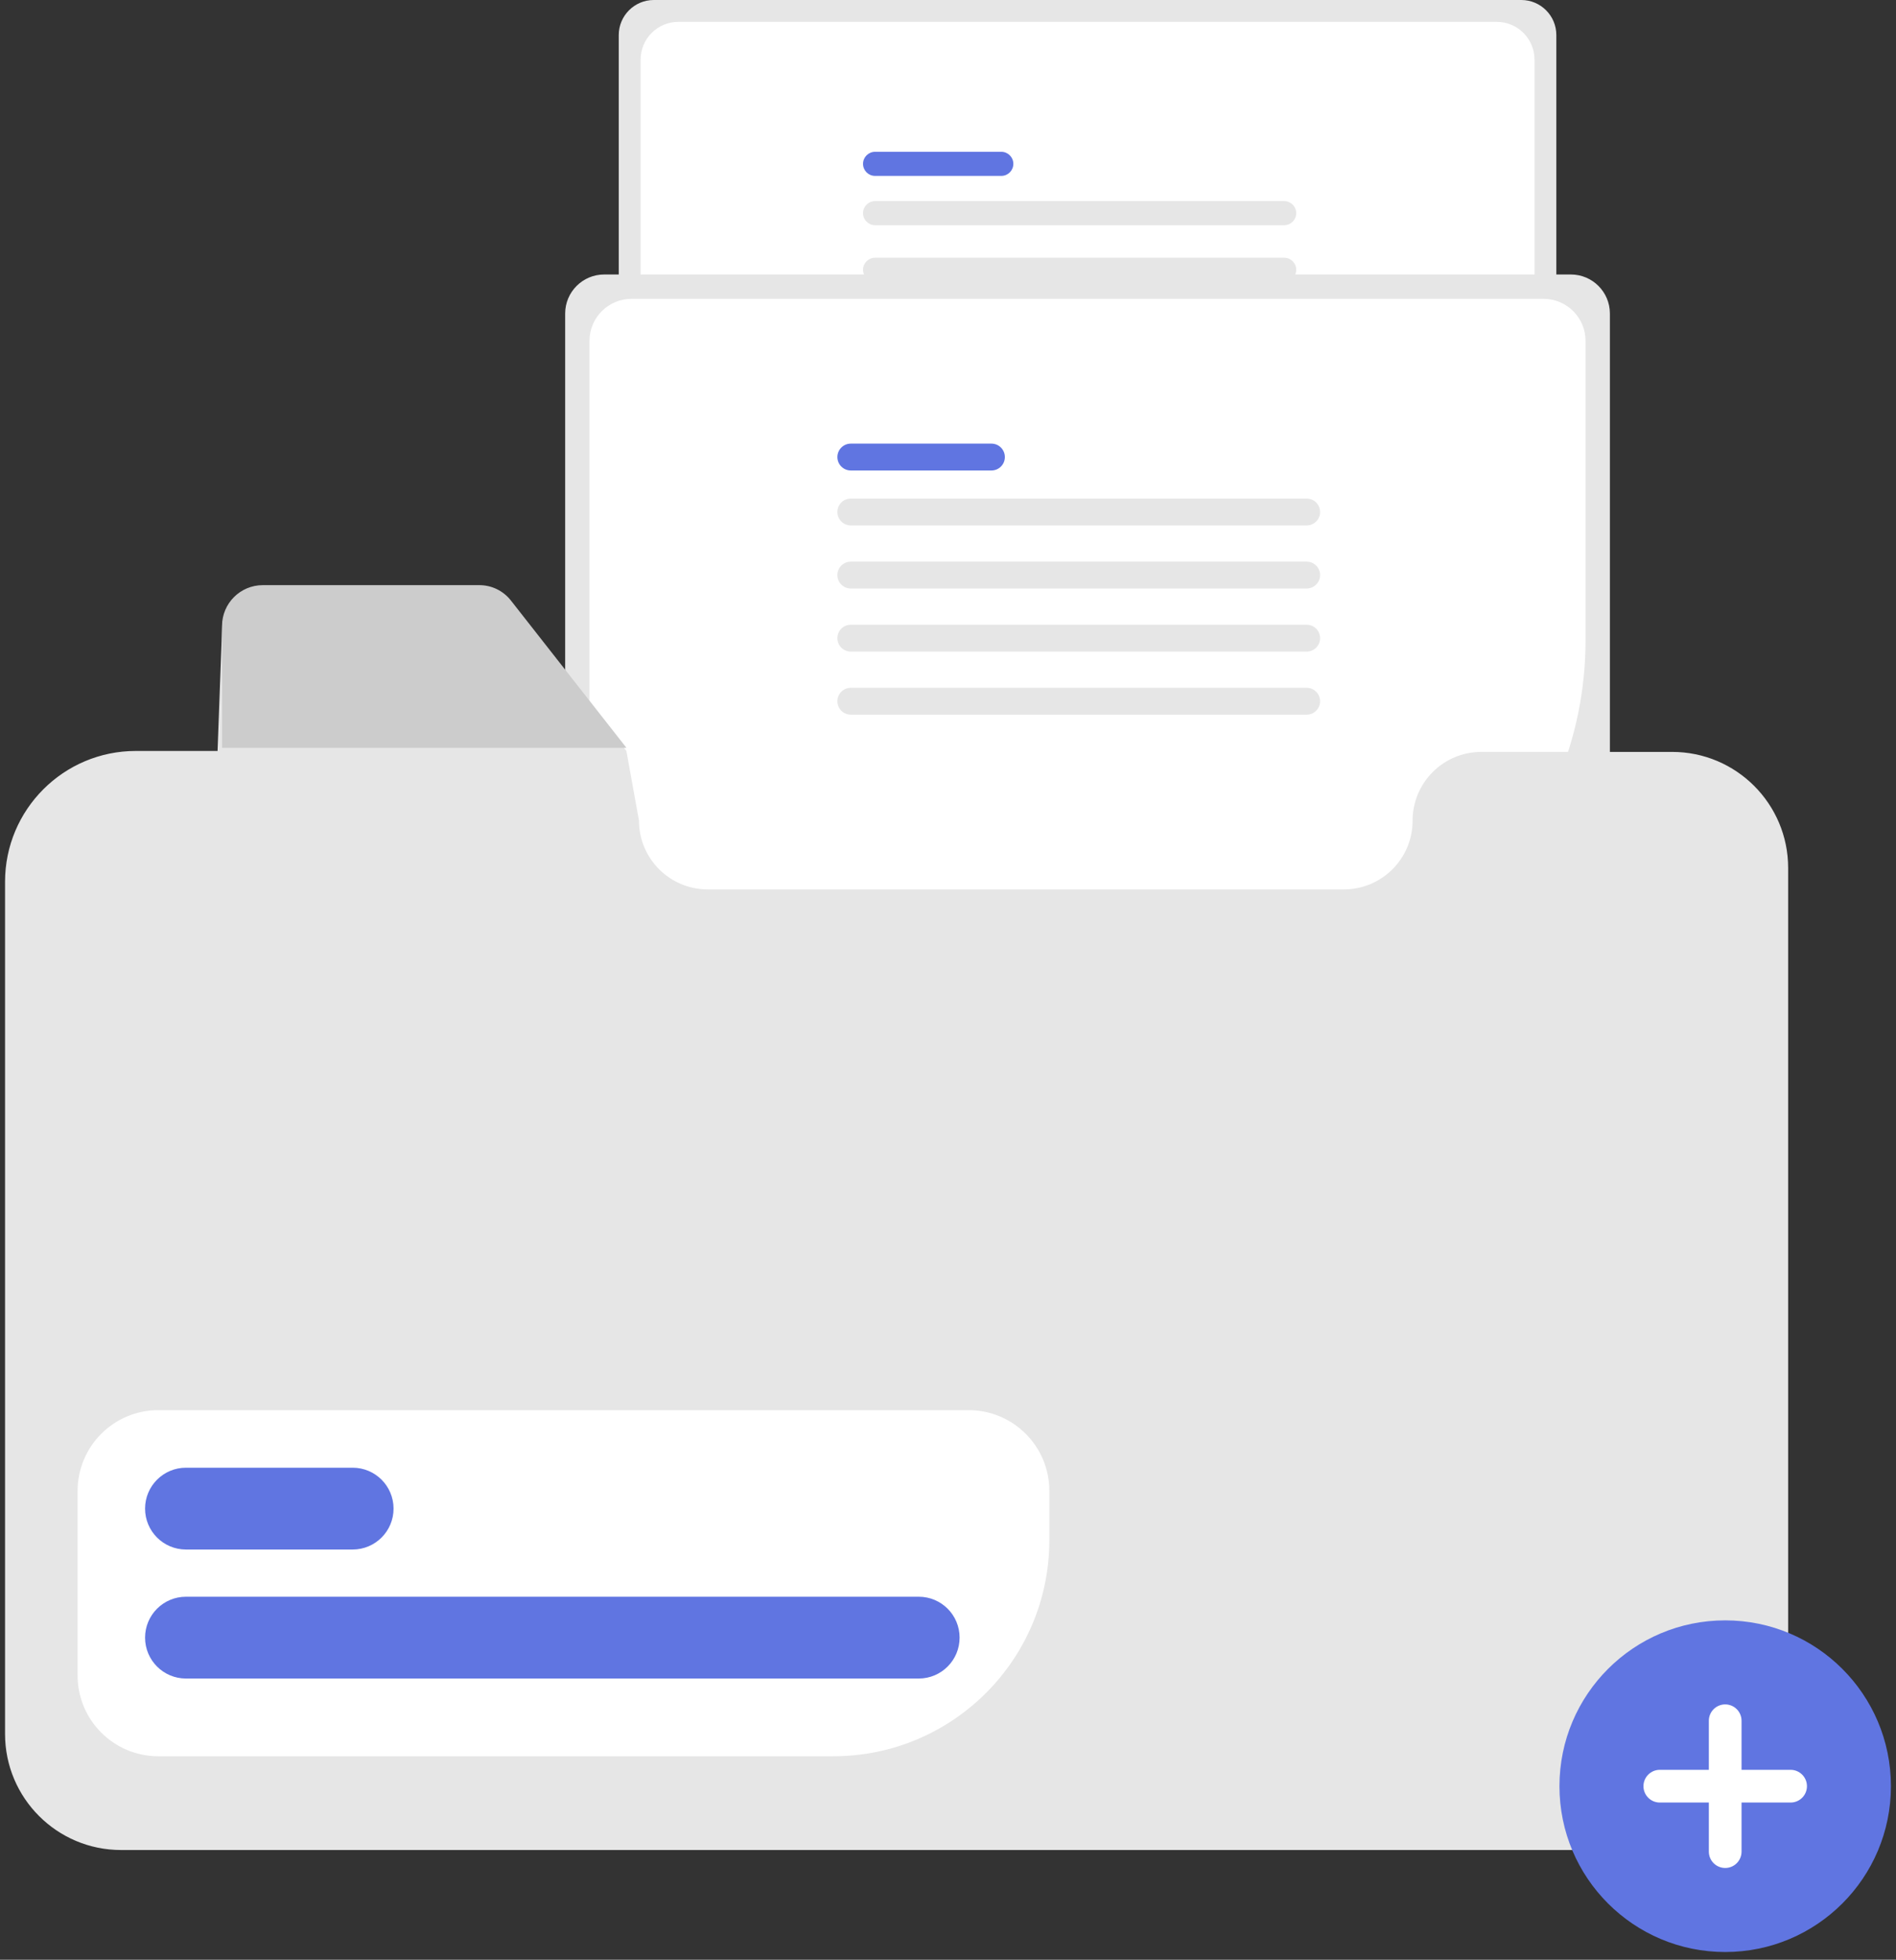 <svg width="121" height="125" viewBox="0 0 121 125" fill="none" xmlns="http://www.w3.org/2000/svg">
<rect x="0" y="0" width="121" height="125" fill="#333333" stroke="none"/>
<g id="Logo">
<path id="Vector" d="M41.722 0C40.489 0.001 39.49 1.001 39.488 2.234V41.377C39.49 42.611 40.489 43.61 41.722 43.611H97.089C98.323 43.61 99.322 42.611 99.323 41.377V2.234C99.322 1.001 98.323 0.001 97.089 0H41.722Z" fill="#E6E6E6"/>
<path id="Vector_2" d="M77.177 41.706H43.287C41.96 41.704 40.884 40.629 40.883 39.302V3.799C40.884 2.472 41.96 1.396 43.287 1.395H95.526C96.853 1.396 97.928 2.472 97.93 3.799V20.953C97.917 32.409 88.633 41.693 77.177 41.706V41.706Z" fill="white"/>
<path id="Vector_3" d="M63.901 11.22H55.847C55.422 11.22 55.078 10.876 55.078 10.451C55.078 10.026 55.422 9.682 55.847 9.682H63.901C64.326 9.682 64.67 10.026 64.67 10.451C64.67 10.876 64.326 11.22 63.901 11.22H63.901Z" fill="#6075E1"/>
<path id="Vector_4" d="M81.954 14.365H55.847C55.422 14.365 55.078 14.021 55.078 13.596C55.078 13.171 55.422 12.827 55.847 12.827H81.954C82.379 12.827 82.723 13.171 82.723 13.596C82.723 14.021 82.379 14.365 81.954 14.365Z" fill="#E6E6E6"/>
<path id="Vector_5" d="M81.954 17.976H55.847C55.422 17.976 55.078 17.631 55.078 17.207C55.078 16.782 55.422 16.438 55.847 16.438H81.954C82.379 16.438 82.723 16.782 82.723 17.207C82.723 17.631 82.379 17.976 81.954 17.976Z" fill="#E6E6E6"/>
<path id="Vector_6" d="M81.954 21.587H55.847C55.422 21.587 55.078 21.243 55.078 20.818C55.078 20.393 55.422 20.049 55.847 20.049H81.954C82.379 20.049 82.723 20.393 82.723 20.818C82.723 21.243 82.379 21.587 81.954 21.587Z" fill="#E6E6E6"/>
<path id="Vector_7" d="M81.954 25.198H55.847C55.422 25.198 55.078 24.854 55.078 24.429C55.078 24.005 55.422 23.66 55.847 23.66H81.954C82.379 23.66 82.723 24.005 82.723 24.429C82.723 24.854 82.379 25.198 81.954 25.198Z" fill="#E6E6E6"/>
<path id="Vector_8" d="M38.557 17.508C37.183 17.509 36.07 18.623 36.068 19.997V63.614C36.07 64.988 37.183 66.102 38.557 66.103H100.252C101.626 66.102 102.74 64.988 102.741 63.614V19.997C102.74 18.623 101.626 17.509 100.252 17.508H38.557Z" fill="#E6E6E6"/>
<path id="Vector_9" d="M78.064 63.98H40.3C38.821 63.978 37.623 62.78 37.621 61.301V21.741C37.623 20.262 38.821 19.063 40.3 19.061H98.509C99.988 19.063 101.186 20.262 101.188 21.741V40.856C101.173 53.621 90.829 63.965 78.064 63.98V63.98Z" fill="white"/>
<path id="Vector_10" d="M63.272 30.01H54.298C53.825 30.01 53.441 29.626 53.441 29.153C53.441 28.68 53.825 28.296 54.298 28.296H63.272C63.746 28.296 64.129 28.68 64.129 29.153C64.129 29.626 63.746 30.01 63.272 30.01H63.272Z" fill="#6075E1"/>
<path id="Vector_11" d="M83.389 33.515H54.298C53.825 33.515 53.441 33.131 53.441 32.658C53.441 32.184 53.825 31.801 54.298 31.801H83.389C83.862 31.801 84.246 32.184 84.246 32.658C84.246 33.131 83.862 33.515 83.389 33.515Z" fill="#E6E6E6"/>
<path id="Vector_12" d="M83.389 37.538H54.298C53.825 37.538 53.441 37.154 53.441 36.681C53.441 36.208 53.825 35.824 54.298 35.824H83.389C83.862 35.824 84.246 36.208 84.246 36.681C84.246 37.154 83.862 37.538 83.389 37.538Z" fill="#E6E6E6"/>
<path id="Vector_13" d="M83.389 41.562H54.298C53.825 41.562 53.441 41.178 53.441 40.705C53.441 40.231 53.825 39.848 54.298 39.848H83.389C83.862 39.848 84.246 40.231 84.246 40.705C84.246 41.178 83.862 41.562 83.389 41.562Z" fill="#E6E6E6"/>
<path id="Vector_14" d="M83.389 45.585H54.298C53.825 45.585 53.441 45.201 53.441 44.728C53.441 44.255 53.825 43.871 54.298 43.871H83.389C83.862 43.871 84.246 44.255 84.246 44.728C84.246 45.201 83.862 45.585 83.389 45.585Z" fill="#E6E6E6"/>
<path id="Vector_15" d="M106.713 47.96H94.535C92.113 47.96 90.15 49.923 90.15 52.345C90.15 54.767 88.186 56.73 85.764 56.73H45.164C42.742 56.73 40.779 54.767 40.779 52.345V52.345L39.976 47.9L40.028 47.96L39.976 47.9L32.616 38.517C32.128 37.884 31.371 37.516 30.571 37.523H16.769C15.335 37.525 14.172 38.688 14.17 40.123L13.885 47.9H8.667C4.059 47.9 0.322 51.636 0.322 56.245V110.597C0.322 114.687 3.638 118.002 7.728 118.002H106.713C110.801 117.997 114.113 114.684 114.117 110.597V55.363C114.117 51.275 110.802 47.96 106.713 47.96H106.713Z" fill="#E6E6E6"/>
<path id="Vector_16" d="M39.979 47.699H14.17V39.922C14.172 38.488 15.334 37.325 16.769 37.323H30.571C31.37 37.316 32.127 37.684 32.616 38.317L39.979 47.699V47.699Z" fill="#CCCCCC"/>
<g id="Group 34824">
<path id="Vector_17" d="M53.194 112.022H10.098C7.258 112.019 4.956 109.717 4.953 106.876V95.091C4.956 92.25 7.258 89.948 10.098 89.945H61.823C64.663 89.948 66.965 92.25 66.968 95.091V98.247C66.959 105.851 60.797 112.013 53.194 112.022Z" fill="white"/>
<path id="Vector_18" d="M22.504 98.835H11.867C10.426 98.835 9.258 97.667 9.258 96.226C9.258 94.785 10.426 93.617 11.867 93.617H22.504C23.945 93.615 25.114 94.782 25.116 96.223C25.118 97.664 23.951 98.833 22.51 98.835H22.504H22.504Z" fill="#6075E1"/>
<path id="Vector_19" d="M58.629 107.064H11.867C10.426 107.064 9.258 105.896 9.258 104.455C9.258 103.014 10.426 101.846 11.867 101.846H58.629C60.07 101.844 61.239 103.01 61.241 104.451C61.243 105.892 60.077 107.062 58.636 107.064H58.629L58.629 107.064Z" fill="#6075E1"/>
</g>
<path id="Vector_20" d="M110.099 124.508C104.257 124.508 99.522 119.772 99.522 113.931C99.522 108.089 104.257 103.354 110.099 103.354C115.94 103.354 120.676 108.089 120.676 113.931C120.676 119.772 115.94 124.508 110.099 124.508Z" fill="#6075E1"/>
<path id="Vector_21" d="M114.273 112.887H111.143V109.757C111.143 109.181 110.676 108.714 110.1 108.714C109.523 108.714 109.056 109.181 109.056 109.757V112.887H105.926C105.35 112.887 104.883 113.355 104.883 113.931C104.883 114.507 105.35 114.974 105.926 114.974H109.056V118.104C109.056 118.681 109.523 119.148 110.1 119.148C110.676 119.148 111.143 118.681 111.143 118.104V114.974H114.273C114.849 114.974 115.317 114.507 115.317 113.931C115.317 113.355 114.849 112.887 114.273 112.887Z" fill="white"/>
</g>
</svg>
